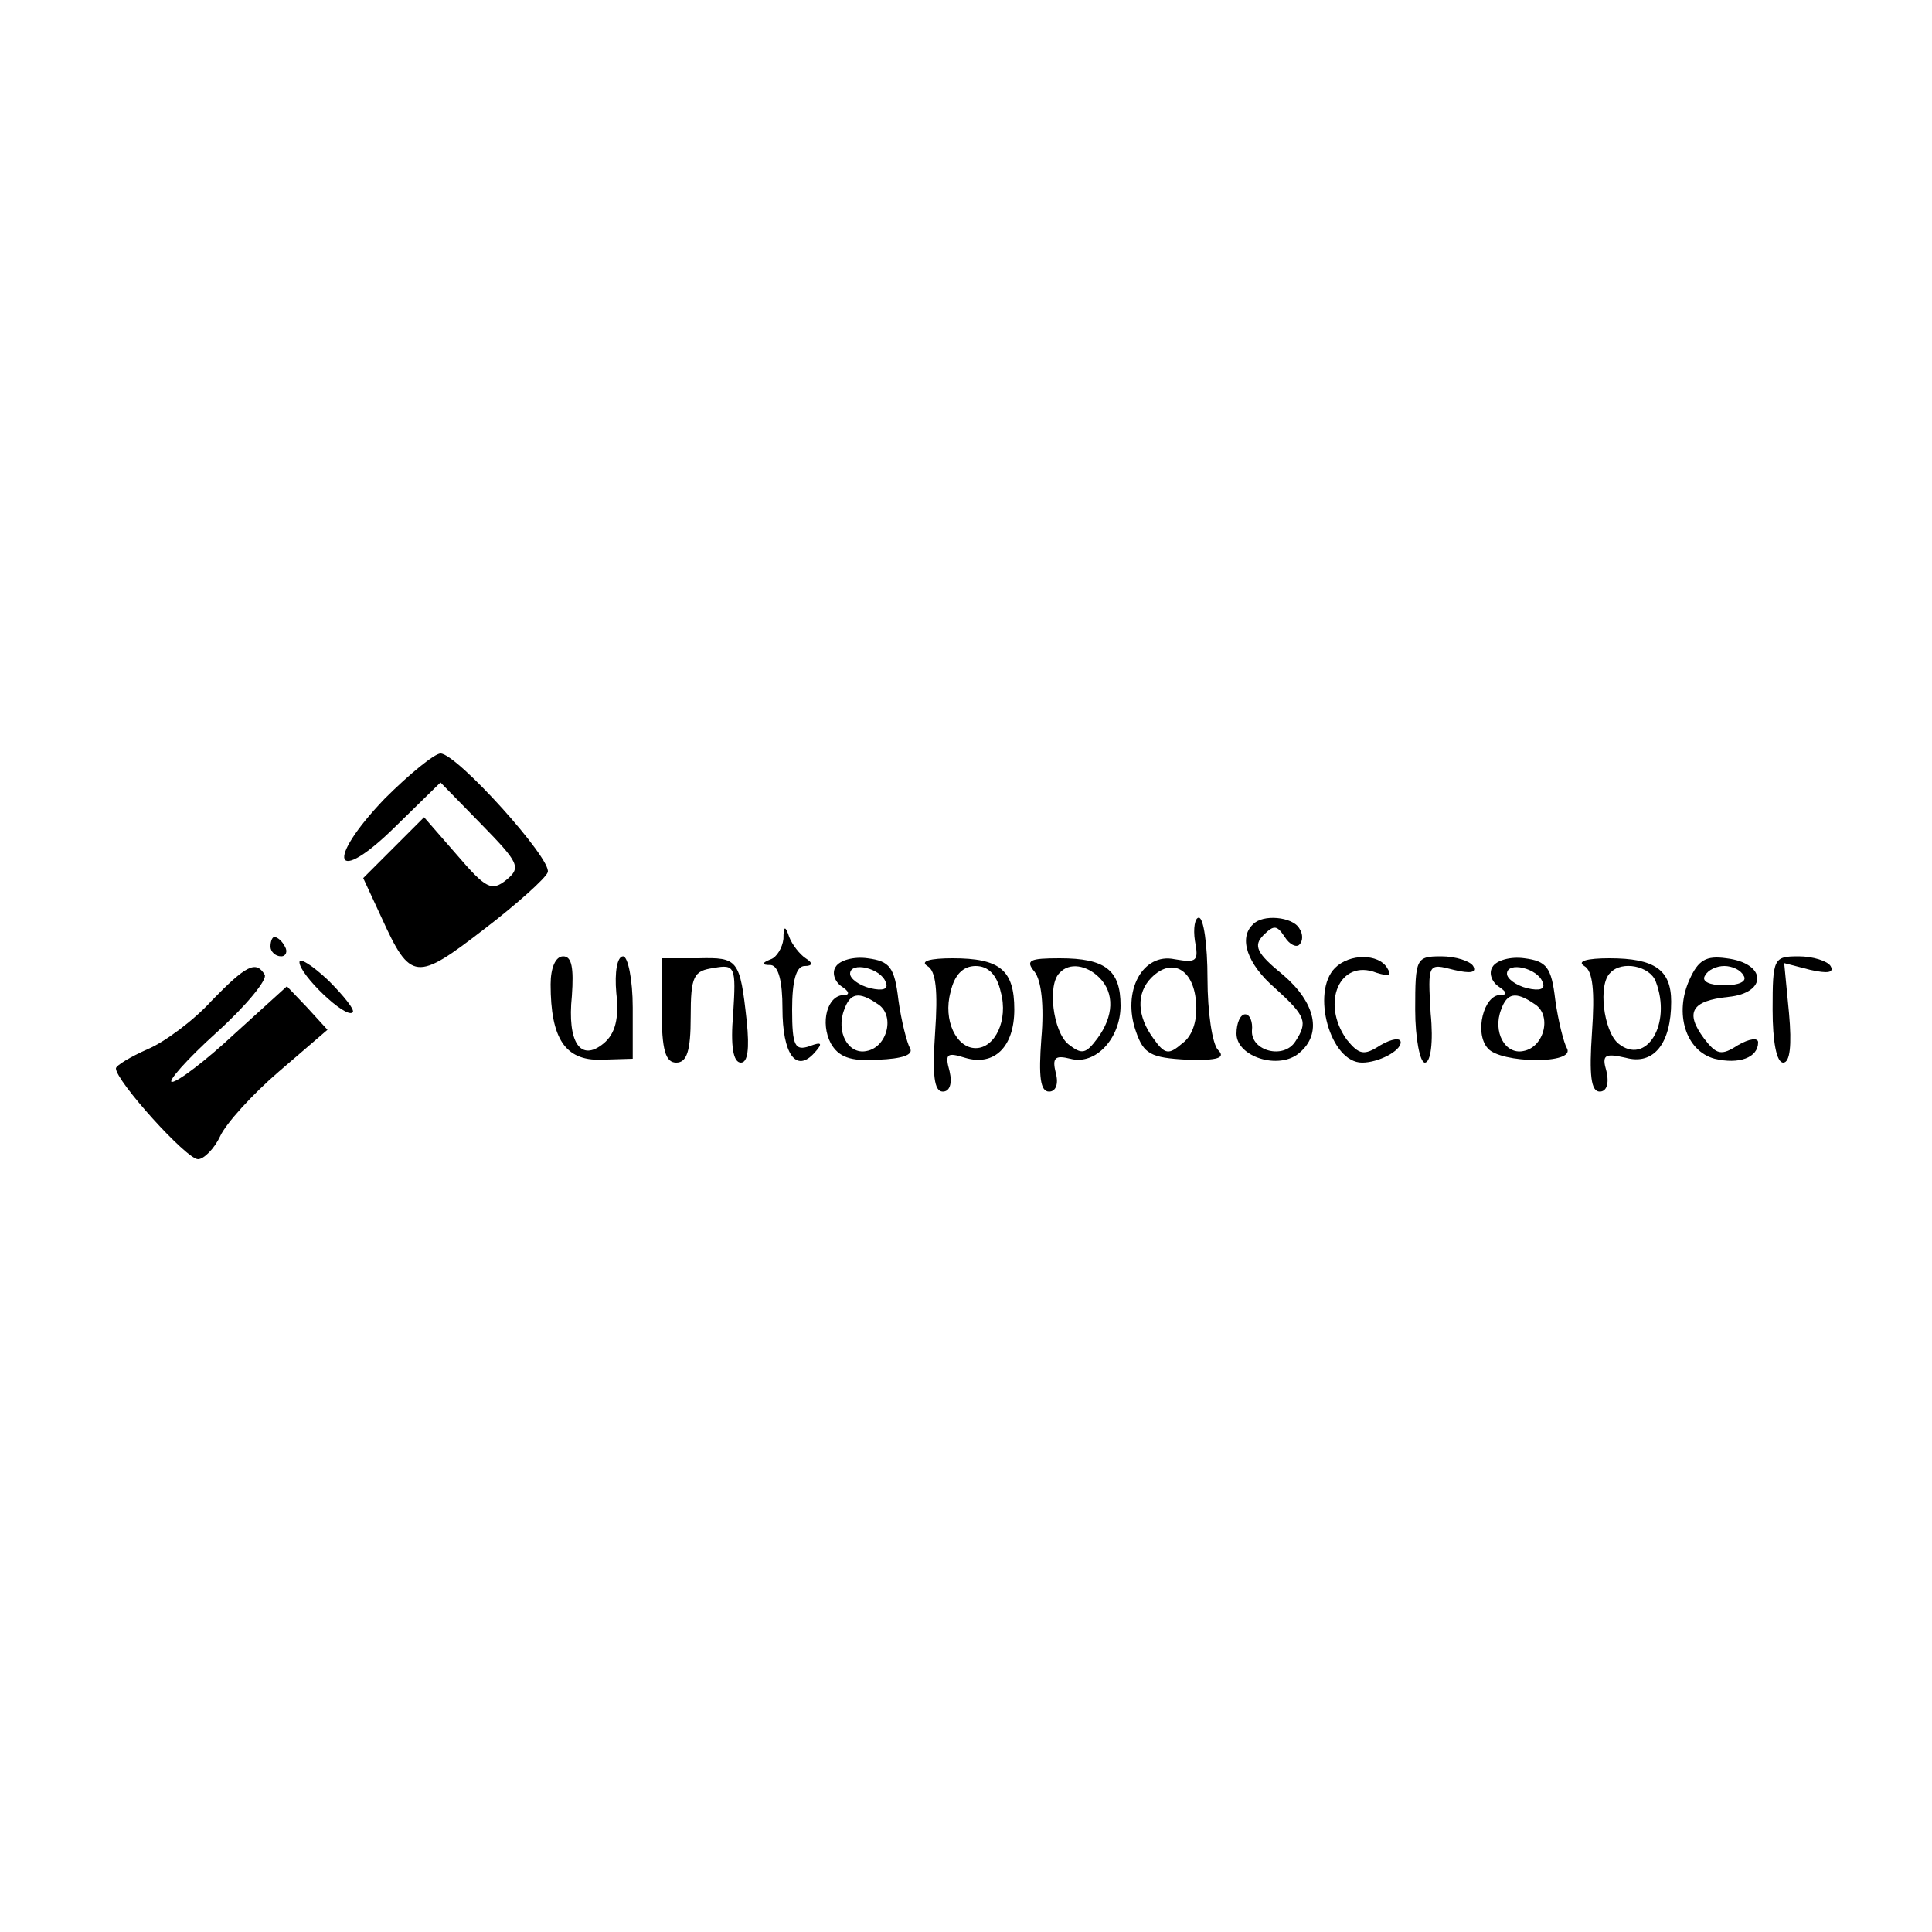 <?xml version="1.0" standalone="no"?>
<!DOCTYPE svg PUBLIC "-//W3C//DTD SVG 20010904//EN"
 "http://www.w3.org/TR/2001/REC-SVG-20010904/DTD/svg10.dtd">
<svg version="1.0" xmlns="http://www.w3.org/2000/svg"
 width="200pt" height="200pt" viewBox="0 0 200 200"
 preserveAspectRatio="xMidYMid meet">

<g transform="translate(0,200) scale(0.1,-0.1)"
fill="#000000" stroke="none">
<path d="M398 1173 c-62 -65 -52 -91 11 -29 l47 46 42 -43 c39 -40 42 -45 26
-58 -15 -12 -21 -9 -51 26 l-34 39 -31 -31 -32 -32 19 -41 c30 -66 36 -66 106
-12 34 26 64 53 66 59 5 13 -94 123 -111 123 -6 0 -32 -21 -58 -47z"/>
<path d="M1237 1026 c4 -21 2 -23 -21 -19 -33 7 -55 -33 -40 -75 8 -23 15 -27
53 -29 32 -1 40 2 32 10 -6 6 -11 39 -11 74 0 35 -4 63 -9 63 -4 0 -6 -11 -4
-24z m1 -62 c2 -19 -3 -36 -14 -44 -14 -12 -18 -12 -30 5 -17 23 -18 47 -2 63
21 21 43 9 46 -24z"/>
<path d="M1297 1043 c-15 -14 -6 -41 23 -66 32 -29 34 -35 21 -55 -12 -19 -46
-10 -45 11 1 9 -2 17 -7 17 -5 0 -9 -9 -9 -20 0 -24 44 -38 65 -20 24 20 17
52 -17 81 -27 22 -31 30 -20 41 11 11 14 10 22 -2 5 -8 12 -11 15 -8 4 4 4 11
0 17 -7 12 -38 15 -48 4z"/>
<path d="M811 1028 c-1 -9 -7 -19 -13 -21 -10 -4 -10 -6 0 -6 8 -1 12 -17 12
-45 0 -47 14 -67 33 -46 9 10 8 12 -5 7 -15 -5 -18 0 -18 38 0 29 4 45 13 45
8 0 9 3 1 8 -6 4 -14 14 -17 22 -4 12 -6 12 -6 -2z"/>
<path d="M280 1020 c0 -5 5 -10 11 -10 5 0 7 5 4 10 -3 6 -8 10 -11 10 -2 0
-4 -4 -4 -10z"/>
<path d="M310 1004 c0 -13 48 -59 55 -52 3 2 -9 17 -25 33 -17 16 -30 24 -30
19z"/>
<path d="M570 981 c0 -56 15 -79 52 -78 l33 1 0 53 c0 29 -5 53 -10 53 -6 0
-9 -16 -7 -38 3 -26 -1 -42 -13 -52 -24 -20 -38 1 -33 49 2 29 0 41 -9 41 -8
0 -13 -12 -13 -29z"/>
<path d="M685 954 c0 -41 4 -54 15 -54 11 0 15 12 15 47 0 43 3 48 24 51 22 4
23 1 20 -47 -3 -34 0 -51 8 -51 7 0 9 14 6 43 -7 64 -9 66 -50 65 l-38 0 0
-54z"/>
<path d="M865 999 c-4 -6 -1 -15 6 -20 8 -5 9 -9 3 -9 -18 0 -25 -29 -14 -50
8 -14 20 -19 49 -17 25 1 37 5 33 12 -3 5 -9 28 -12 50 -4 34 -9 40 -32 43
-14 2 -29 -2 -33 -9z m52 -16 c3 -7 -3 -9 -16 -6 -12 3 -21 10 -21 15 0 13 32
6 37 -9z m-9 -22 c19 -11 11 -45 -11 -49 -19 -4 -32 20 -23 43 6 17 15 19 34
6z"/>
<path d="M960 1000 c9 -5 11 -26 8 -69 -3 -44 -1 -61 8 -61 7 0 10 8 7 21 -5
18 -3 20 16 14 30 -9 51 11 51 50 0 41 -15 53 -64 53 -23 0 -34 -3 -26 -8z
m76 -27 c8 -29 -6 -58 -26 -58 -20 0 -34 29 -26 58 4 18 13 27 26 27 13 0 22
-9 26 -27z"/>
<path d="M1071 994 c7 -9 10 -35 7 -69 -3 -40 -1 -55 8 -55 7 0 10 8 7 19 -4
16 -1 19 15 15 26 -7 52 21 52 55 0 37 -16 49 -63 49 -31 0 -36 -2 -26 -14z
m67 -6 c16 -16 15 -40 -2 -63 -12 -16 -16 -17 -30 -6 -16 13 -22 62 -9 74 10
11 28 8 41 -5z"/>
<path d="M1382 998 c-25 -25 -5 -98 28 -98 17 0 40 12 40 21 0 5 -9 4 -21 -3
-17 -11 -22 -10 -35 6 -27 38 -7 84 31 69 13 -4 16 -3 11 5 -9 15 -39 15 -54
0z"/>
<path d="M1465 955 c0 -30 5 -55 10 -55 6 0 9 21 6 51 -3 52 -3 52 24 45 17
-4 24 -3 20 4 -3 5 -18 10 -33 10 -26 0 -27 -2 -27 -55z"/>
<path d="M1545 999 c-4 -6 -1 -15 6 -20 9 -6 10 -9 2 -9 -17 0 -27 -39 -13
-55 13 -16 92 -17 82 0 -3 5 -9 28 -12 50 -4 34 -9 40 -32 43 -14 2 -29 -2
-33 -9z m52 -16 c3 -7 -3 -9 -16 -6 -12 3 -21 10 -21 15 0 13 32 6 37 -9z m-9
-22 c19 -11 11 -45 -11 -49 -19 -4 -32 20 -23 43 6 17 15 19 34 6z"/>
<path d="M1640 1000 c9 -5 11 -26 8 -69 -3 -44 -1 -61 8 -61 7 0 10 8 7 21 -5
17 -2 19 20 14 29 -8 47 15 47 58 0 33 -17 45 -64 45 -23 0 -34 -3 -26 -8z
m74 -16 c17 -44 -10 -88 -39 -64 -15 13 -21 61 -8 73 12 13 41 7 47 -9z"/>
<path d="M1749 986 c-16 -35 -4 -74 26 -82 25 -6 45 1 45 17 0 5 -9 4 -21 -3
-17 -11 -22 -10 -35 7 -20 27 -13 39 25 43 41 4 40 35 -2 40 -21 3 -29 -2 -38
-22z m56 4 c4 -6 -5 -10 -20 -10 -15 0 -24 4 -20 10 3 6 12 10 20 10 8 0 17
-4 20 -10z"/>
<path d="M1835 955 c0 -33 4 -55 11 -55 7 0 9 18 6 51 l-5 52 27 -7 c18 -4 25
-3 21 4 -3 5 -18 10 -33 10 -26 0 -27 -2 -27 -55z"/>
<path d="M219 964 c-18 -20 -49 -43 -66 -50 -18 -8 -33 -17 -33 -20 0 -13 73
-94 85 -94 6 0 17 11 23 24 6 13 33 43 61 67 l50 43 -21 23 -21 22 -54 -49
c-30 -28 -59 -50 -65 -50 -5 0 15 23 46 51 31 28 53 55 50 60 -9 15 -19 10
-55 -27z"/>
</g>
</svg>
